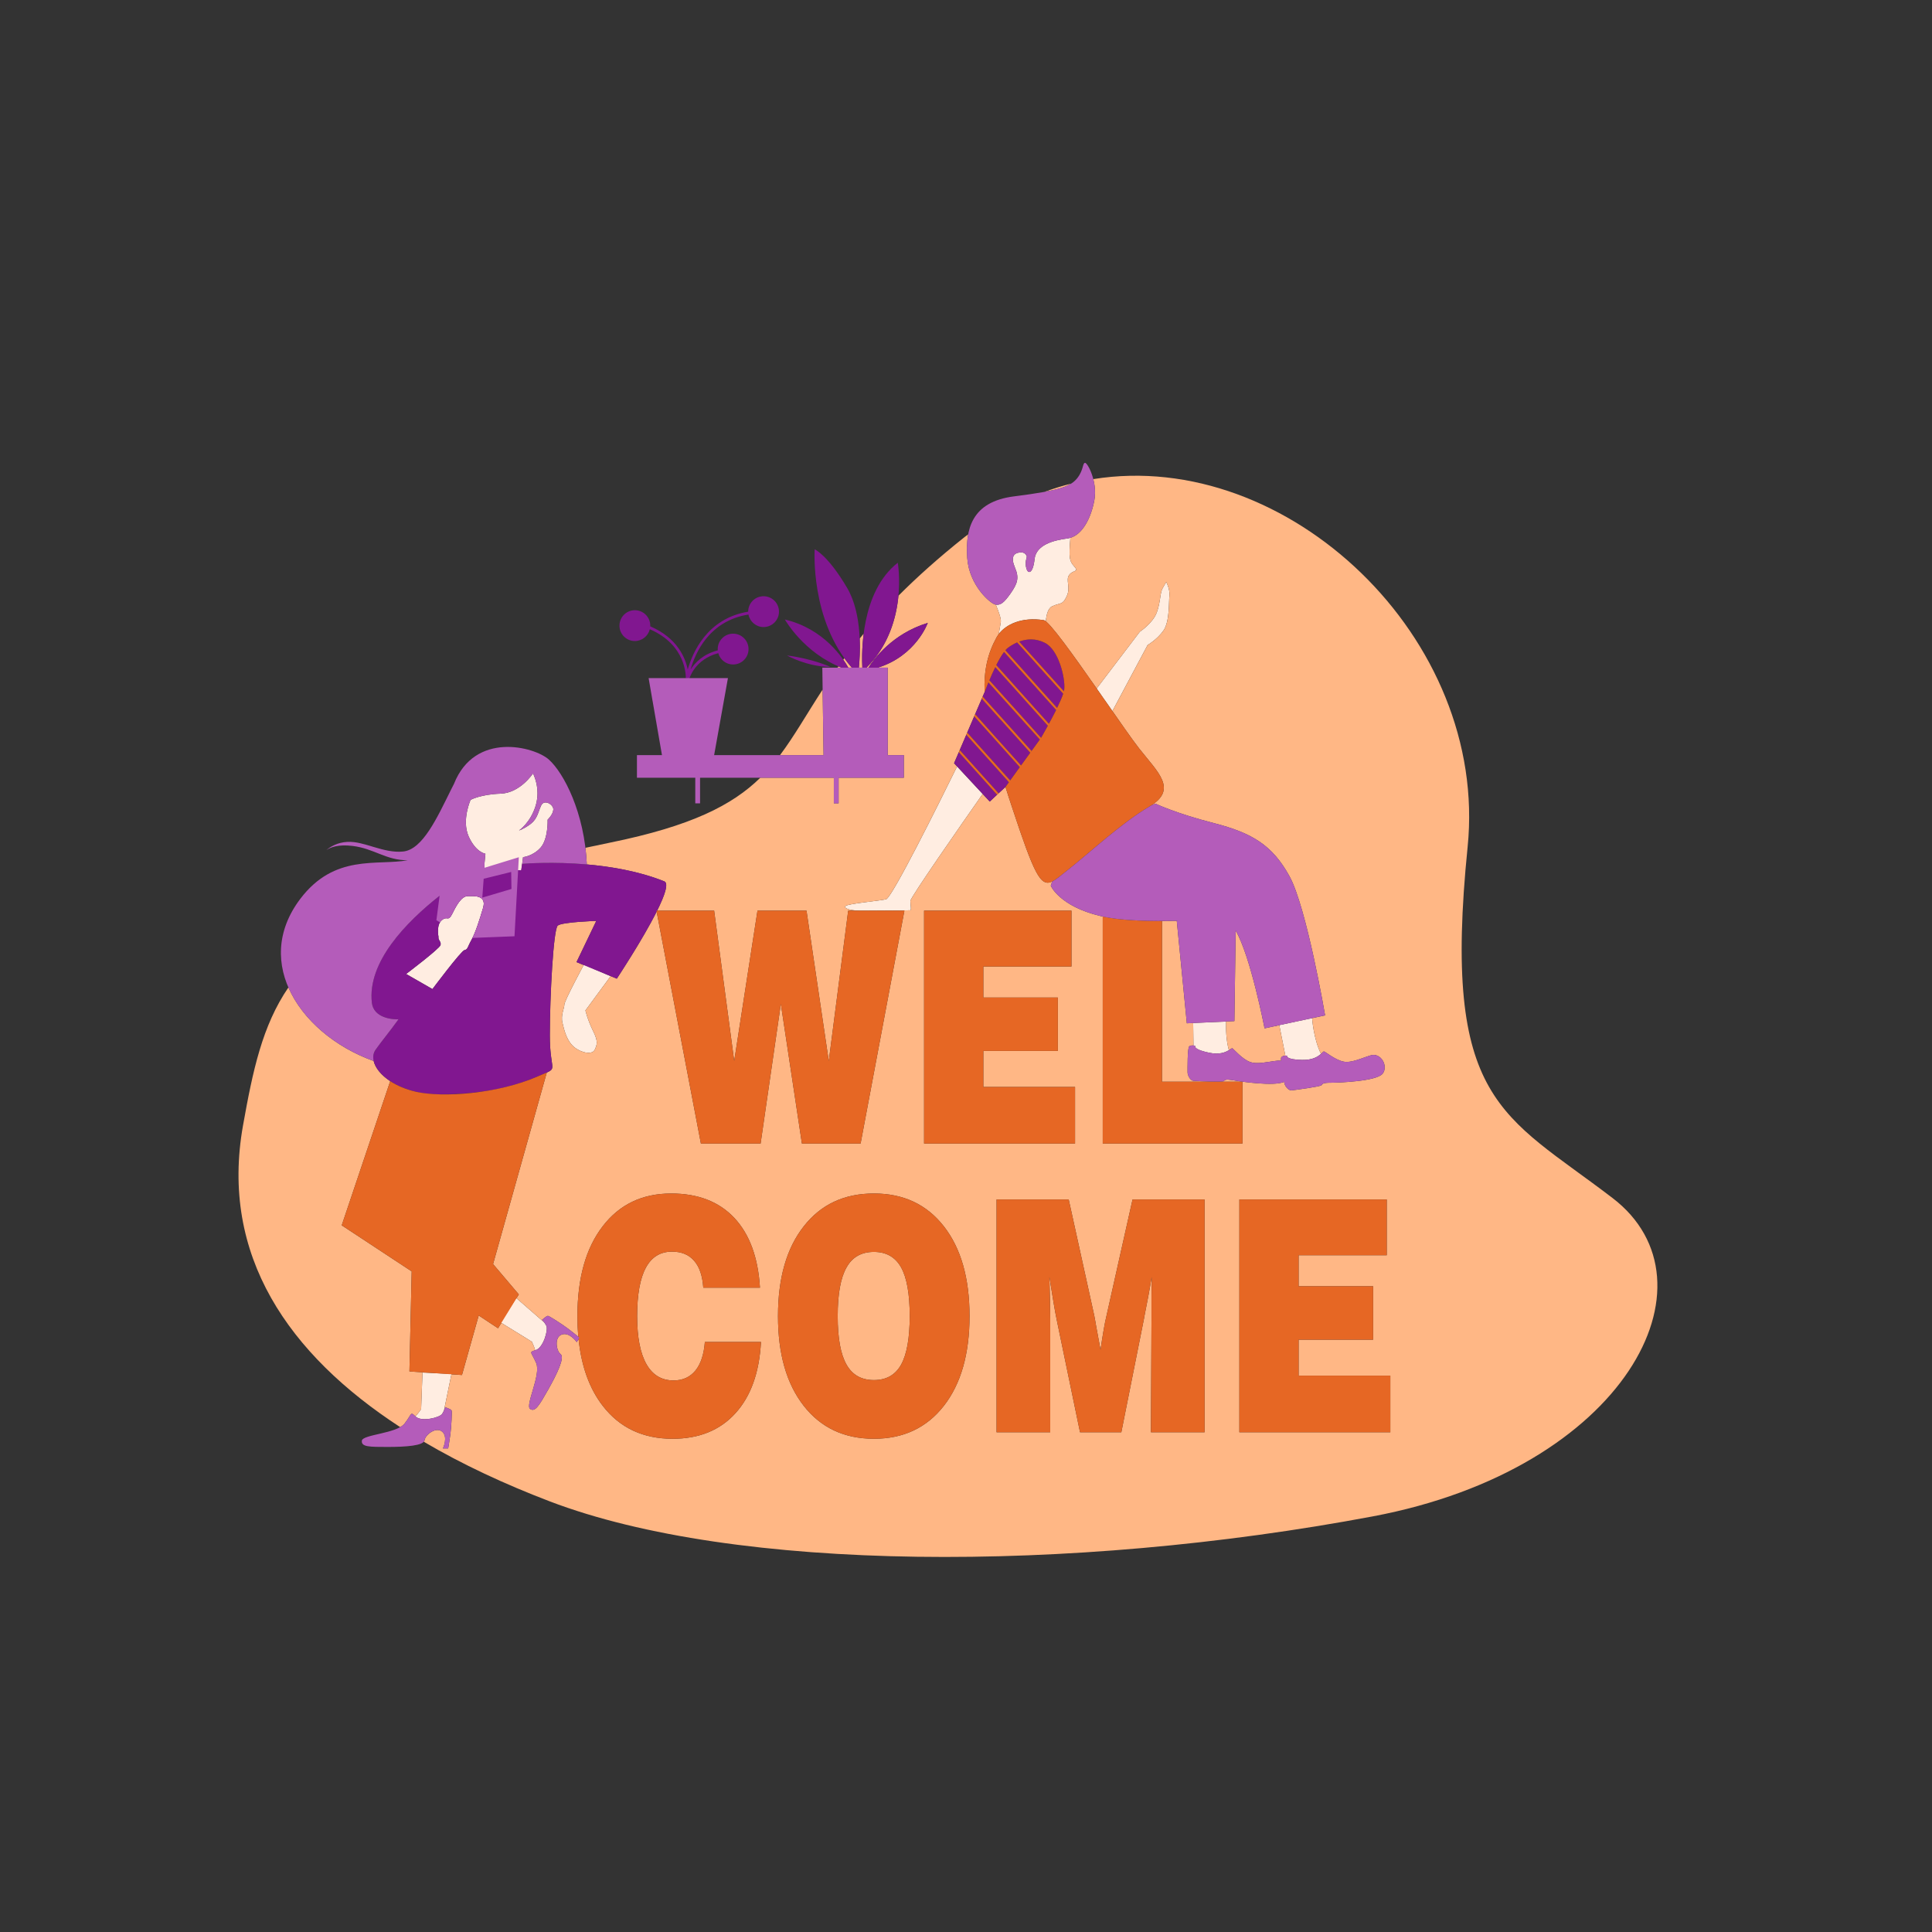 <?xml version="1.0" standalone="no"?>
<svg version="1.1" id="Layer_1" xmlns="http://www.w3.org/2000/svg" xmlns:xlink="http://www.w3.org/1999/xlink" x="0px" y="0px" viewBox="0 0 595.28 595.28" enable-background="new 0 0 595.28 595.28" xml:space="preserve">
<rect x="0" y="0" width="595.28" height="595.28" fill="#333333" stroke="none"/>
<path id="color_x5F_5" fill="#ffede1" d="M168.332,408.497c0.652,1.247-0.935,6.775-3.26,7.483c-0.057,0.028-0.113,0.028-0.17,0.057
	c-0.425-1.474-0.964-2.438-0.964-2.438l0.028-0.142l-9.695-5.981l4.791-7.54l8.617,7.512
	C167.879,407.731,168.105,408.071,168.332,408.497z M166.745,248.169c-0.935,1.984-1.106,4.025-3.203,5.669
	c-2.126,1.616-3.628,2.041-3.628,2.041s3.543-2.353,5.159-7.71c1.587-5.386-0.85-9.864-0.85-9.864s-3.94,6.038-10.006,6.236
	c-6.066,0.199-9.213,1.899-9.213,1.899s-2.806,6.236-0.624,11.225c2.211,4.989,5.187,5.386,5.187,5.386l-0.425,4.479
	c0,0,1.729,3.26,6.576,3.401s4.734-1.389,4.734-1.389l0.709-5.443c0,0,3.061-0.283,5.443-2.976c2.353-2.722,2.126-8.561,2.126-8.561
	s1.672-1.587,1.757-3.118C170.572,247.886,167.68,246.156,166.745,248.169z M129.753,434.264l-0.113,0.057
	c0,0-0.595,0.964-1.644,2.069c0.057,0.028,0.085,0.057,0.113,0.113c1.786,1.644,7.37,0.312,8.135-0.879
	c0.255-0.396,0.425-0.765,0.567-1.077l2.296-11.197l-8.929-0.454L129.753,434.264z M144.181,276.09
	c-1.956,0.028-3.402,2.58-4.791,5.357c-1.361,2.778-1.446,0.567-3.232,2.041c-1.814,1.474-1.049,5.159-1.049,5.159
	c-0.17,1.049,0.907,1.445,0.624,2.551s-10.602,8.901-10.602,8.901l8.107,4.649c0,0,8.872-11.849,9.893-12.019
	c1.02-0.17,0.907-0.963,2.126-3.118c1.219-2.183,2.438-5.981,3.6-9.893C149.992,275.778,146.137,276.062,144.181,276.09z
	 M179.898,297.237c0,0-6.009,11.14-6.009,12.302s-1.162,3.231-0.595,5.556c0.539,2.324,1.332,5.754,3.77,7.653
	c2.438,1.871,5.556,2.211,6.208,0.652c0.68-1.559,1.106-2.438-0.539-5.754c-1.672-3.345-2.353-6.321-2.353-6.321l7.767-10.544
	L179.898,297.237z M404.288,313.706l-10.12,2.154l1.871,9.411c0.283-0.028,0.51-0.028,0.51-0.028s-0.085,0.17,0.057,0.368
	c0.057,0,0.057,0,0.057,0s0,0.028,0,0.057c0.312,0.368,1.304,0.822,4.507,0.907c3.317,0.085,4.961-1.049,5.839-1.871
	C404.685,319.999,404.288,313.706,404.288,313.706z M294.899,236.15c-5.698,11.594-20.098,40.536-21.883,40.933
	c-2.239,0.51-11.735,1.332-12.472,2.069c-0.765,0.765,1.729,1.417,4.224,1.417s2.835,0,2.835,0s12.331-0.085,12.813-0.085
	c0.51,0,0.085-1.559,0.085-2.891c0-1.049,15.392-23.131,22.28-32.967L294.899,236.15z M377.784,314.755l-10.148,0.454l0.085,6.917
	c0.312,0.028,0.539,0.085,0.539,0.085s-0.113,0.142,0,0.369c0.028,0,0.057,0.028,0.057,0.028s-0.028,0-0.028,0.028
	c0.227,0.425,1.134,1.077,4.28,1.729c3.231,0.68,5.046-0.17,6.066-0.793C377.784,320.509,377.699,317.022,377.784,314.755z
	 M358.225,181.243c-0.85,1.502-0.595,4.082-1.786,7.427c-1.219,3.345-5.244,5.981-5.244,5.981l-13.294,17.49
	c0.397,0.567,0.822,1.162,1.219,1.729c0,0.028,0.028,0.057,0.028,0.057c0.397,0.567,0.794,1.134,1.162,1.673
	c0.057,0.057,0.085,0.113,0.113,0.142c0.34,0.51,0.68,0.992,1.021,1.446c0.425,0.652,0.85,1.275,1.304,1.899l10.857-20.353
	c0,0,2.948-1.701,4.875-4.451c1.956-2.721,1.616-8.986,1.843-10.8c0.198-1.843-0.964-4.167-0.964-4.167
	S359.076,179.712,358.225,181.243z M329.794,165.709c-0.283,0.085-0.595,0.17-0.907,0.199c-4.45,0.567-9.666,2.041-10.12,6.378
	c-0.453,4.309-1.927,4.762-2.494,2.948c-0.595-1.814,0.113-3.657,0.113-3.657s-0.227-1.587-2.183-1.36
	c-1.928,0.227-2.835,1.474-1.474,4.677c1.361,3.175,0.794,4.875-1.361,7.965c-2.098,2.976-3.118,3.628-4.536,3.458
	c0.879,2.154,1.701,4.366,1.531,5.357c-0.113,0.567-0.369,2.069-0.624,3.657c2.268-2.948,7.058-5.301,13.861-4.252
	c0.142,0,0.369,0.142,0.624,0.34c0.198-2.098,0.737-4.054,1.956-4.621c2.693-1.19,3.175-0.312,4.479-3.062
	c1.332-2.778-0.397-4.96,0.765-6.576s3.175-0.822,1.559-2.636C329.482,172.853,329.283,171.974,329.794,165.709z"></path>
<path id="color_x5F_4" fill="#ffb785" d="M253.753,232.664l-0.286-20.201c-4.998,7.678-8.74,14.359-13.132,20.201H253.753z
	 M265.7,205.706c-0.098-1.85-0.183-5.799,0.411-10.457c-0.416,0.498-0.825,0.993-1.226,1.485c0.162,3.699-0.052,6.964-0.255,8.973
	H265.7z M258.335,205.314c-0.094,0.131-0.186,0.261-0.279,0.392h1.242C258.973,205.579,258.65,205.45,258.335,205.314z
	 M260.159,202.803c-0.115,0.154-0.223,0.305-0.336,0.459c0.703,1.004,1.216,1.857,1.539,2.444h1.091
	C261.631,204.764,260.868,203.793,260.159,202.803z M148.474,276.918c-0.029-0.028-0.052-0.061-0.082-0.087
	C148.422,276.857,148.446,276.891,148.474,276.918z M115.081,325.001c-0.014,0.077-0.024,0.155-0.034,0.233
	C115.057,325.156,115.067,325.078,115.081,325.001z M115.26,324.357c0.03-0.082,0.068-0.162,0.104-0.242
	C115.327,324.196,115.29,324.275,115.26,324.357z M328.888,165.908c0.233-0.022,0.462-0.077,0.682-0.138
	C329.347,165.827,329.121,165.878,328.888,165.908z M312.089,172.066c0.103-1.167,0.909-1.708,2.114-1.849
	C312.998,170.358,312.192,170.899,312.089,172.066z M312.729,174.894c1.36,3.174,0.793,4.875-1.361,7.965
	c-0.001,0.001-0.002,0.003-0.003,0.004c0.001-0.001,0.002-0.003,0.003-0.004C313.523,179.769,314.09,178.069,312.729,174.894z
	 M128.152,336.383c-0.014,0-0.022,0-0.043,0v0.001c0.081,0.018,0.175,0.031,0.257,0.049
	C128.294,336.417,128.224,336.399,128.152,336.383z M300.455,220.05 M316.296,190.953c-0.336,0.04-0.665,0.088-0.986,0.146
	C315.631,191.041,315.96,190.993,316.296,190.953z M321.845,151.543c4.268-0.791,6.634-1.575,8.158-2.517
	C327.271,149.711,324.55,150.555,321.845,151.543z M320.277,190.917c0.335,0.031,0.677,0.076,1.023,0.125
	C320.955,190.993,320.611,190.947,320.277,190.917z M318.767,172.286c-0.283,2.693-0.965,3.88-1.575,3.949
	C317.802,176.166,318.484,174.979,318.767,172.286c0.397-3.795,4.441-5.398,8.426-6.119
	C323.207,166.888,319.164,168.491,318.767,172.286z M318.976,190.838c0.299,0.009,0.606,0.029,0.914,0.052
	C319.582,190.868,319.275,190.847,318.976,190.838z M316.496,190.93c0.307-0.033,0.621-0.056,0.94-0.073
	C317.116,190.874,316.803,190.898,316.496,190.93z M318.628,190.835c-0.309-0.003-0.614-0.003-0.912,0.008
	C318.014,190.833,318.319,190.831,318.628,190.835z M298.017,225.719l-0.284,0.68l0.001,0.002l-3.769,8.757l0.93,1
	c-5.7,11.599-20.095,40.528-21.879,40.925c-2.239,0.51-11.735,1.332-12.472,2.069c-0.765,0.765,1.729,1.417,4.224,1.417
	s2.835,0,2.835,0s12.331-0.085,12.813-0.085c0.51,0,0.085-1.559,0.085-2.891c0-1.049,15.388-23.125,22.277-32.963l2.185,2.348
	l2.234-2.103l0.005,0.005l0.481-0.453l-11.962-13.323l-0.283,0.68l0,0l0.283-0.68l11.962,13.323l2.125-1.955
	c0.595,1.956,1.247,3.967,1.956,6.065c6.878,20.823,8.827,24.803,12.416,23.078l-0.424,1.301c0,0,2.664,6.321,15.307,9.326
	c0.231,0.055,0.472,0.104,0.709,0.155v69.946h43.058v-19.049h-24.803v-49.528c1.616-0.002,3.213-0.018,4.762-0.039
	c-0.074,0.025-0.149,0.05-0.199,0.075l3.09,31.493l14.655-0.68l0.397-27.862c4.573,7.719,8.901,30.1,8.901,30.1l4.539-0.973
	l1.864,9.376c-0.417,0.035-0.976,0.147-1.243,0.498c-0.106,0.131-0.127,0.548-0.097,1.115c-0.323-0.078-0.669-0.107-1.038-0.065
	c-3.175,0.34-6.378,1.276-8.674,0.34c-2.324-0.935-4.819-3.855-5.244-4.138c-0.379-0.237-1.553,1.608-4.904,1.606
	c1.861-0.004,3.048-0.581,3.799-1.039c-0.851-3.063-0.936-6.55-0.851-8.817l-10.148,0.454l0.085,6.917
	c0.312,0.028,0.539,0.085,0.539,0.085s-0.113,0.142,0,0.369c0.028,0,0.057,0.028,0.057,0.028s-0.028,0-0.028,0.028
	c0.054,0.101,0.15,0.216,0.302,0.339c-0.569-0.453-0.332-0.764-0.332-0.764s-1.276-0.312-1.843,0.198
	c-0.567,0.482-0.51,6.916-0.51,7.965c0,1.02,0.851,2.551,1.786,2.636c0.936,0.085,9.014,0.453,9.383,0.085
	c0.34-0.368,0.595-0.652,2.863-0.255c2.148,0.398,12.559,1.936,15.724,0.507c0.027,0.14,0.05,0.263,0.066,0.343
	c0.17,1.021,1.304,2.353,2.239,2.268c0.907-0.085,8.929-1.162,9.213-1.587s0.454-0.765,2.806-0.765
	c2.324,0,14.145-0.425,16.016-2.778c1.87-2.382-0.567-6.577-3.629-5.67c-3.09,0.935-6.038,2.438-8.476,1.927
	c-2.466-0.51-5.414-2.948-5.924-3.118c-0.289-0.119-0.8,0.893-2.289,1.693c0.574-0.31,1.003-0.654,1.325-0.956
	c-2.313-4.682-2.717-10.933-2.721-10.992l3.997-0.856c0,0-5.669-33.278-10.997-42.916c-5.329-9.666-11.65-13.323-23.272-16.328
	c-11.651-2.976-17.972-5.981-17.972-5.981l-1.191,0.454c-0.227,0.141-0.454,0.283-0.709,0.425
	c-8.901,5.272-18.142,14.06-25.484,19.814c-1,0.8-1.872,1.52-2.658,2.111c0.783-0.594,1.653-1.318,2.657-2.112
	c7.342-5.754,16.583-14.542,25.484-19.814c8.93-5.273,2.608-10.545-3.146-17.887c-2.083-2.648-6.145-8.508-10.61-14.925
	c0.01,0.014,0.027,0.036,0.036,0.046c0.34,0.51,0.68,0.992,1.021,1.446c0.425,0.652,0.85,1.275,1.304,1.899l10.857-20.353
	c0,0,2.948-1.701,4.875-4.451c1.956-2.721,1.616-8.986,1.843-10.8c0.198-1.843-0.964-4.167-0.964-4.167s-0.283,0.396-1.134,1.927
	c-0.85,1.502-0.595,4.082-1.786,7.427c-1.219,3.345-5.244,5.981-5.244,5.981l-13.29,17.484
	c-7.167-10.264-14.62-20.702-16.274-21.046c0.143,0.015,0.353,0.142,0.593,0.329c0.198-2.098,0.737-4.054,1.956-4.621
	c2.693-1.19,3.175-0.312,4.479-3.062c1.332-2.778-0.397-4.96,0.765-6.576c1.162-1.616,3.175-0.822,1.559-2.636
	c-1.501-1.671-1.7-2.55-1.189-8.814c3.903-1.16,6.424-6.352,7.399-11.623c0.406-2.268,0.157-4.543-0.336-6.468
	c59.897-9.635,121.851,49.068,115.337,113.334c-7.994,78.86,10.715,82.205,44.646,108.17c33.931,25.937,3.94,83.48-73.928,98.107
	c-93.317,17.546-196.498,17.149-253.559-4.649c-13.872-5.299-26.977-11.402-38.785-18.361c0.122-0.143,0.21-0.294,0.233-0.461
	c0.227-1.644,3.515-4.28,5.443-2.636c1.899,1.644,0.227,5.159,0.227,5.159h1.616c0,0,0.368-2.04,0.68-4.365
	c0.311-2.324,0.538-6.945,0.368-7.342c-0.141-0.396-1.985-0.994-1.985-0.994s-0.14,0.818-0.864,1.969
	c0.229-0.367,0.392-0.712,0.525-1.003l2.277-11.107l3.25,0.222l5.16-18.34l5.953,3.94l1.021-1.662l9.494,5.857l-0.028,0.142
	c0,0,0.538,0.962,0.963,2.434c-2.067,0.642-1.177,0.497,0.312,3.972c1.531,3.6-3.43,12.926-1.899,14.088
	c1.559,1.134,2.806-1.049,5.613-5.981c2.778-4.932,5.131-9.865,3.798-10.885c-1.332-1.021-2.013-5.188,0.369-6.038
	c2.382-0.85,4.62,2.353,4.62,2.353l0.552-0.966c0.867,8.423,3.352,15.307,7.471,20.612c5.216,6.746,12.387,10.12,21.487,10.12
	c8.135,0,14.57-2.608,19.332-7.824c4.762-5.216,7.398-12.529,7.909-21.997h-17.291c-0.284,3.797-1.248,6.745-2.892,8.786
	c-1.672,2.041-3.912,3.062-6.746,3.062c-3.685,0-6.463-1.672-8.362-5.018c-1.899-3.345-2.863-8.277-2.863-14.797
	c0-6.661,0.907-11.65,2.693-14.938c1.786-3.288,4.45-4.932,8.05-4.932c2.92,0,5.187,0.936,6.803,2.806
	c1.644,1.871,2.58,4.621,2.835,8.306h17.461c-0.567-9.326-3.203-16.498-7.909-21.515c-4.734-5.017-11.197-7.512-19.446-7.512
	c-8.901,0-15.959,3.373-21.118,10.12c-5.187,6.747-7.767,15.959-7.767,27.666c0,2.212,0.094,4.335,0.28,6.37
	c-0.555-0.46-1.785-1.464-3.143-2.488c-1.87-1.417-5.782-3.911-6.208-3.968c-0.425-0.057-1.843,1.248-1.843,1.248
	s0.29,0.245,0.671,0.757l-8.532-7.438l0.719-1.171l-7.934-9.351l16.549-59.017c3.189-1.424,0.937-1.372,0.937-11.428
	c0-12.217,1.106-32.74,2.438-33.846c1.332-1.106,11.877-1.446,11.877-1.446l-6.094,12.699l2.208,0.907
	c-0.62,1.152-5.949,11.095-5.949,12.19c0,1.162-1.162,3.231-0.595,5.556c0.539,2.324,1.332,5.754,3.77,7.653
	c2.438,1.871,5.556,2.211,6.208,0.652c0.68-1.559,1.106-2.438-0.539-5.754c-1.672-3.345-2.353-6.321-2.353-6.321l7.767-10.544
	l-0.884-0.38l2.783,1.144c0,0,7.847-11.827,12.275-20.646l13.633,71.443h18.399l6.236-43.001l6.491,43.001h18.085l13.493-71.745
	h-17.32l-5.981,46.318l-6.86-46.318h-15.109l-7.172,46.318l-6.18-46.318h-17.563c2.33-4.687,3.642-8.463,2.199-9.042
	c-7.878-3.159-16.734-4.626-24.421-5.261c0.186,0.015,0.367,0.027,0.554,0.044c-0.075-1.753-0.23-3.453-0.434-5.112
	c2.486-0.537,5.021-1.073,7.634-1.605c24.989-5.096,37.591-11.515,46.26-19.984h22.65v7.88h1.474v-7.88h20.098v-6.973h-4.961
	v-26.958h-3.028c11.764-3.648,15.359-13.776,15.359-13.776c-10.897,3.294-16.643,11.198-18.275,13.776h-0.605
	c6.927-6.888,9.223-15.539,9.847-22.156c5.627-5.642,12.296-11.652,20.371-18.068c0.371-0.294,0.747-0.565,1.12-0.852
	c-0.436,2.323-0.461,4.801-0.298,7.259c0.567,8.532,7.228,14.173,8.702,14.4c0.262,0.04,0.508,0.052,0.748,0.033
	c-0.206,0.019-0.415,0.021-0.635-0.005c0.879,2.154,1.701,4.366,1.531,5.357c-0.113,0.567-0.369,2.069-0.624,3.657
	c1.472-1.914,4.013-3.57,7.471-4.214c-4.069,0.763-6.869,2.932-8.15,5.262c-2.75,4.99-3.968,10.234-3.685,16.895
	c0,0,0.312-0.876,0.818-2.151c-0.506,1.276-0.818,2.151-0.816,2.151l-0.595,1.333 M311.257,240.459l-0.063,0.089l-0.057,0.08
	l0.118-0.169 M302.779,214.607l-0.284,0.68l0.002,0.002l-4.478,10.43 M284.723,352.341h46.517v-17.432h-0.001h-28.261v-11.112
	h22.961v-16.441h-22.961v-9.553h27.156v-17.207h-45.411V352.341z M298.726,405.52c0-11.707-2.637-20.919-7.909-27.666
	s-12.444-10.12-21.543-10.12c-9.156,0-16.356,3.373-21.628,10.12c-5.301,6.747-7.937,15.959-7.937,27.666
	c0,11.65,2.636,20.863,7.937,27.638c5.272,6.746,12.472,10.148,21.628,10.148c9.099,0,16.271-3.402,21.543-10.148
	C296.09,426.383,298.726,417.17,298.726,405.52z M371.151,369.577h-22.195l-8.05,35.943c-0.227,0.907-0.51,2.268-0.822,4.054
	c-0.312,1.814-0.652,3.912-0.992,6.321c-0.567-3.062-1.021-5.442-1.332-7.2c-0.283-1.729-0.51-2.834-0.595-3.316l-7.88-35.802
	H307.06v71.717h16.526v-34.611c0-1.333-0.028-3.09-0.057-5.301c-0.057-2.211-0.113-4.848-0.198-7.937
	c0.567,3.43,0.992,6.151,1.332,8.164c0.34,2.013,0.652,3.798,0.992,5.357l7.115,34.328h12.728l7.002-35.093l0.113-0.652
	c0.879-4.365,1.644-8.418,2.239-12.104c-0.028,2.154-0.028,4.28-0.057,6.292c0,2.041,0,4.11,0,6.265l-0.17,35.292h16.526V369.577z
	 M428.383,423.86h-28.262v-11.083h22.961v-16.469h-22.961v-9.553h27.156v-17.178h-45.411v71.717h46.517V423.86z M397.065,325.96
	c0.572,0.287,1.737,0.563,4.097,0.615C398.785,326.511,397.63,326.244,397.065,325.96z M397.021,325.936
	c-0.076-0.04-0.141-0.08-0.195-0.12C396.879,325.856,396.946,325.896,397.021,325.936z M308.336,186.083
	c0.001,0,0.002-0.001,0.003-0.002C308.338,186.082,308.337,186.082,308.336,186.083z M396.615,325.611
	c0.042,0.061,0.106,0.125,0.193,0.191c-0.059-0.045-0.107-0.09-0.144-0.134c0-0.029,0-0.057,0-0.057
	S396.658,325.611,396.615,325.611z M307.901,186.246c-0.034,0.01-0.069,0.02-0.104,0.028
	C307.832,186.266,307.866,186.255,307.901,186.246z M396.535,325.29c-0.001,0.005-0.002,0.01-0.003,0.016
	C396.533,325.301,396.534,325.294,396.535,325.29z M374.619,324.608c-0.228-0.005-0.467-0.021-0.715-0.045
	C374.151,324.587,374.392,324.603,374.619,324.608z M396.564,325.524c0.002,0.004,0.004,0.008,0.006,0.012
	C396.568,325.532,396.565,325.528,396.564,325.524z M368.629,323.006c0.058,0.044,0.128,0.09,0.203,0.137
	C368.758,323.096,368.686,323.05,368.629,323.006z M371.611,324.148c0.296,0.072,0.608,0.144,0.958,0.217
	c0.372,0.078,0.721,0.132,1.056,0.172c-0.336-0.041-0.685-0.094-1.057-0.172C372.221,324.293,371.906,324.22,371.611,324.148z
	 M402.254,326.554c-0.339,0.02-0.695,0.03-1.078,0.021C401.559,326.585,401.914,326.575,402.254,326.554z M369.751,323.586
	c-0.045-0.017-0.083-0.034-0.126-0.051C369.667,323.551,369.706,323.568,369.751,323.586z M370.155,323.731
	c0.065,0.022,0.131,0.044,0.2,0.066C370.287,323.775,370.22,323.753,370.155,323.731z M370.813,323.936
	c0.104,0.03,0.218,0.06,0.331,0.09C371.031,323.996,370.917,323.966,370.813,323.936z M338.692,213.262
	c0.148,0.212,0.294,0.421,0.441,0.632c-0.006-0.01-0.012-0.012-0.012-0.025C338.98,213.671,338.836,213.466,338.692,213.262z
	 M310.858,241.026l0.001-0.001l-0.004-0.004l-0.001,0.002L310.858,241.026z M310.855,241.02l0.252-0.35l0.03-0.042L310.855,241.02
	L310.855,241.02z M121.954,334.131c-0.014-0.007-0.029-0.014-0.043-0.022C121.925,334.117,121.94,334.124,121.954,334.131z
	 M124.678,438.599c2.371-3.078,1.679-3.763,3.411-2.116c-0.024-0.039-0.046-0.07-0.093-0.093c1.049-1.105,1.644-2.069,1.644-2.069
	l0.113-0.057l0.425-11.368l3.684,0.187l-7.71-0.526l0.7-30.821l-21.562-14.194l14.939-44.419c0.031,0.02,0.068,0.038,0.1,0.059
	c-2.878-1.868-4.709-4.146-5.192-6.272c-11.863-4.235-21.922-12.658-26.273-22.664c-8.064,11.79-10.972,25.64-13.99,42.54
	c-7.149,40.053,14.052,70.542,48.429,92.932C123.879,439.389,124.356,439.021,124.678,438.599z M165.639,331.678
	c0.994-0.429,1.764-0.748,2.383-1.018C167.402,330.925,166.624,331.245,165.639,331.678z M160.892,266.168
	c0.024-0.002,0.062-0.005,0.092-0.008C160.956,266.162,160.914,266.165,160.892,266.168L160.892,266.168z M167.728,407.521
	c0.18,0.258,0.377,0.56,0.577,0.93C168.107,408.078,167.909,407.772,167.728,407.521z M403.225,326.45
	c-0.226,0.035-0.465,0.062-0.714,0.083C402.76,326.512,402.999,326.485,403.225,326.45z M178.536,266.164
	c0.28,0.019,0.562,0.04,0.845,0.061C179.098,266.204,178.816,266.183,178.536,266.164z M177.399,266.092
	c-0.179-0.011-0.36-0.022-0.537-0.032C177.039,266.07,177.22,266.082,177.399,266.092z M403.476,326.408
	c0.228-0.042,0.444-0.09,0.648-0.144C403.919,326.318,403.704,326.366,403.476,326.408z M269.274,385.735
	c-3.855,0-6.661,1.587-8.447,4.791c-1.814,3.175-2.721,8.164-2.721,14.995c0,6.775,0.907,11.764,2.721,14.939
	c1.786,3.175,4.592,4.762,8.447,4.762c3.798,0,6.576-1.559,8.362-4.734c1.758-3.175,2.665-8.165,2.665-14.968
	c0-6.86-0.907-11.877-2.665-15.023C275.85,387.322,273.072,385.735,269.274,385.735z M404.286,326.223
	c0.518-0.149,0.963-0.333,1.342-0.533C405.248,325.889,404.806,326.074,404.286,326.223z"></path>
<path id="color_x5F_3" fill="#811790" d="M261.394,205.763h-1.956c-11.792-4.536-17.603-14.882-17.603-14.882
	C253.939,193.744,259.863,202.957,261.394,205.763L261.394,205.763z M276.616,173.391L276.616,173.391
	c-11.395,8.901-11.168,27.694-10.913,32.372h1.219C280.074,192.751,276.616,173.391,276.616,173.391L276.616,173.391z
	 M255.866,205.479L255.866,205.479c0,0-5.669-2.58-13.38-3.515C242.487,201.964,248.723,205.479,255.866,205.479L255.866,205.479z
	 M251.019,169.252L251.019,169.252c0,0-1.474,21.713,11.48,36.51h2.126c0.482-4.734,1.077-16.639-3.6-24.604
	C255.072,171.01,251.019,169.252,251.019,169.252L251.019,169.252z M235.258,183.709L235.258,183.709
	c-2.608,0-4.734,2.126-4.734,4.762l0,0c-12.728,2.069-17.206,12.785-18.624,17.83c-0.709-3.572-3.175-9.751-11.565-13.323
	c0-0.085,0.028-0.142,0.028-0.198c0-2.636-2.126-4.762-4.762-4.762c-2.608,0-4.734,2.126-4.734,4.762
	c0,2.607,2.126,4.733,4.734,4.733c2.239,0,4.11-1.559,4.62-3.628c11.395,4.932,11.083,14.655,11.083,15.108l0.567,0.028l0.51,0.142
	c0.028-0.057,1.616-6.009,8.929-7.908c0.567,2.012,2.381,3.486,4.564,3.486c2.636,0,4.762-2.126,4.762-4.734
	c0-2.636-2.126-4.762-4.762-4.762c-2.608,0-4.734,2.126-4.734,4.762c0,0.113,0.028,0.255,0.028,0.369
	c-4.592,1.19-7.087,3.883-8.391,5.924c1.389-4.96,5.641-14.995,17.83-16.951c0.425,2.183,2.353,3.855,4.649,3.855
	c2.636,0,4.762-2.126,4.762-4.734C240.02,185.835,237.894,183.709,235.258,183.709L235.258,183.709z M267.545,205.763
	L267.545,205.763h2.778c11.906-3.6,15.534-13.833,15.534-13.833C274.887,195.246,269.132,203.24,267.545,205.763L267.545,205.763z
	 M204.672,271.555c-18.312-7.342-41.924-5.556-43.795-5.386l-0.312,1.956c0,0-0.028,0.028-4.876-0.113
	c-4.847-0.142-6.548-0.482-6.548-0.482s0.255-0.425,0-0.822c-0.028,0-37.106,20.778-34.554,42.293
	c0.539,4.507,6.038,5.188,8.221,5.046c-2.863,3.968-5.613,7.256-7.087,9.411c-3.317,4.876,5.159,13.493,18.907,13.691
	c13.776,0.227,23.924-2.381,31.011-5.471c7.087-3.118,3.77-0.454,3.77-12.643c0-12.217,1.106-32.74,2.438-33.846
	s11.877-1.446,11.877-1.446l-6.094,12.699l12.416,5.103C190.046,301.545,208.839,273.227,204.672,271.555L204.672,271.555z
	 M148.858,279.719L148.858,279.719c-1.162,3.912-2.381,7.71-3.6,9.893c-1.219,2.155-1.106,2.948-2.126,3.118
	c-1.021,0.17-9.893,12.019-9.893,12.019l-8.107-4.649c0,0,10.318-7.795,10.602-8.901c0.283-1.105-0.794-1.502-0.624-2.551
	c0,0-0.765-3.685,1.049-5.159c1.786-1.474,1.871,0.737,3.232-2.041c1.389-2.778,2.835-5.329,4.791-5.357
	C146.137,276.062,149.992,275.778,148.858,279.719L148.858,279.719z M327.583,213.756L327.583,213.756
	c0.085-0.255,0.142-0.482,0.198-0.708C327.724,213.274,327.668,213.501,327.583,213.756L327.583,213.756z M327.583,213.756
	L327.583,213.756L327.583,213.756L327.583,213.756L327.583,213.756z M327.781,213.048L327.781,213.048c0,0,0-0.028,0.028-0.057l0,0
	C327.809,213.02,327.781,213.048,327.781,213.048L327.781,213.048z M325.4,218.774L325.4,218.774
	c0.028-0.057,0.057-0.114,0.085-0.17C325.457,218.66,325.428,218.717,325.4,218.774L325.4,218.774z M327.923,212.368
	L327.923,212.368c-0.028,0.17-0.057,0.396-0.113,0.624l-13.776-15.307c2.381-0.879,5.074-1.049,7.88,0.368
	C326.25,200.207,328.263,209.022,327.923,212.368L327.923,212.368z M322.877,223.621L322.877,223.621
	c0.085-0.199,0.198-0.425,0.312-0.624l0,0C323.076,223.196,322.962,223.422,322.877,223.621L322.877,223.621z M309.356,200.859
	L309.356,200.859c0.142-0.17,0.283-0.34,0.425-0.51C309.639,200.519,309.498,200.688,309.356,200.859L309.356,200.859z
	 M313.381,197.939L313.381,197.939l14.202,15.817c-0.425,1.304-1.219,3.033-2.098,4.847c0.085-0.17,0.17-0.312,0.227-0.482
	l-15.931-17.773c0.283-0.312,0.567-0.595,0.822-0.794C311.453,198.931,312.389,198.393,313.381,197.939L313.381,197.939z
	 M309.356,200.859L309.356,200.859v0.028l0,0C309.356,200.887,309.356,200.887,309.356,200.859L309.356,200.859z M309.356,200.887
	L309.356,200.887l16.044,17.887c-0.709,1.445-1.502,2.919-2.211,4.224l-16.214-18.085
	C307.74,203.382,308.562,201.936,309.356,200.887L309.356,200.887z M304.537,210.27L304.537,210.27l15.846,17.603l-5.981,8.249
	l0.198-0.283l-14.145-15.789l-0.283,0.68l14.031,15.647l-4.394,6.094l-2.126,1.956l-11.962-13.323l-0.283,0.68l11.764,13.096
	l0.17-0.17l-2.409,2.268l-10.998-11.82l3.77-8.759l13.125,14.627l0.397-0.567l-13.238-14.74l4.479-10.432l14.939,16.639l0.397-0.567
	l-15.052-16.752l0.595-1.333C303.375,213.274,303.828,211.999,304.537,210.27L304.537,210.27z M304.82,209.589L304.82,209.589h0.028
	c-0.113,0.227-0.198,0.454-0.283,0.681C304.65,210.043,304.735,209.816,304.82,209.589L304.82,209.589z M320.78,227.334
	L320.78,227.334h-0.028H320.78L320.78,227.334z M322.849,223.621L322.849,223.621c-1.162,2.126-2.041,3.657-2.069,3.713
	l-15.931-17.745c0.51-1.247,1.134-2.636,1.814-4.025L322.849,223.621z"></path>
<path id="color_x5F_2" fill="#e66724" d="M142.338,423.662l-16.186-1.105l0.7-30.821l-21.562-14.194l14.939-44.419
	c2.126,1.389,4.819,2.551,7.937,3.26c-0.029,0-0.029,0-0.057,0v0.001c8.258,1.858,25.143,0.695,37.53-4.706
	c1.248-0.539,2.155-0.907,2.834-1.219l-16.55,59.021l7.934,9.351l-6.406,10.431l-5.953-3.94 M214.282,422.273
	c-1.672,2.041-3.912,3.062-6.746,3.062c-3.685,0-6.463-1.672-8.362-5.018c-1.899-3.345-2.863-8.277-2.863-14.797
	c0-6.661,0.907-11.65,2.693-14.938s4.45-4.932,8.05-4.932c2.92,0,5.187,0.936,6.803,2.806c1.644,1.871,2.58,4.621,2.835,8.306
	h17.461c-0.567-9.326-3.203-16.498-7.909-21.515c-4.734-5.017-11.197-7.512-19.446-7.512c-8.901,0-15.959,3.373-21.118,10.12
	c-5.187,6.747-7.767,15.959-7.767,27.666c0,11.708,2.608,20.948,7.824,27.667c5.216,6.746,12.387,10.12,21.487,10.12
	c8.135,0,14.57-2.608,19.332-7.824s7.398-12.529,7.909-21.997h-17.291C216.89,417.284,215.926,420.232,214.282,422.273z
	 M317.831,231.359l-15.052-16.752l-0.284,0.68l14.939,16.639L317.831,231.359z M340.906,405.52c-0.227,0.907-0.51,2.268-0.822,4.054
	c-0.312,1.814-0.652,3.912-0.992,6.321c-0.567-3.062-1.021-5.442-1.332-7.2c-0.283-1.729-0.51-2.834-0.595-3.316l-7.88-35.802
	H307.06v71.717h16.526v-34.611c0-1.333-0.028-3.09-0.057-5.301c-0.057-2.211-0.113-4.848-0.198-7.937
	c0.567,3.43,0.992,6.151,1.332,8.164s0.652,3.798,0.992,5.357l7.115,34.328h12.728l7.002-35.093l0.113-0.652
	c0.879-4.365,1.644-8.418,2.239-12.104c-0.028,2.154-0.028,4.28-0.057,6.292c0,2.041,0,4.11,0,6.265l-0.17,35.292h16.526v-71.717
	h-22.195L340.906,405.52z M341.699,257.807l-0.624,0.284c0.057,0.085,3.855,8.504,14.23,10.176c3.345,0.539,6.69,0.822,9.893,1.105
	c6.718,0.624,13.068,1.162,18.652,3.855c8.05,3.884,15.194,41.131,15.279,41.528l0.652-0.142
	c-0.284-1.531-7.285-37.984-15.647-41.981c-5.698-2.75-12.104-3.316-18.879-3.912c-3.203-0.284-6.52-0.567-9.836-1.105
	C345.413,265.999,341.728,257.892,341.699,257.807z M339.772,282.383v69.959h43.058v-19.049h-24.803v-49.55
	C351.677,283.772,345.044,283.545,339.772,282.383z M400.121,423.86v-11.083h22.961v-16.469h-22.961v-9.553h27.156v-17.178h-45.411
	v71.717h46.517V423.86H400.121z M331.24,334.909h-0.001h-28.261v-11.112h22.961v-16.441h-22.961v-9.553h27.156v-17.207h-45.411
	v71.745h46.517V334.909z M307.683,244.427l-11.962-13.323l-0.283,0.68l11.764,13.096L307.683,244.427z M290.817,377.854
	c5.272,6.747,7.909,15.959,7.909,27.666c0,11.65-2.636,20.863-7.909,27.638c-5.272,6.746-12.444,10.148-21.543,10.148
	c-9.156,0-16.356-3.402-21.628-10.148c-5.301-6.775-7.937-15.988-7.937-27.638c0-11.707,2.636-20.919,7.937-27.666
	c5.272-6.747,12.472-10.12,21.628-10.12C278.373,367.734,285.545,371.107,290.817,377.854z M280.301,405.52
	c0-6.86-0.907-11.877-2.665-15.023c-1.786-3.175-4.564-4.762-8.362-4.762c-3.855,0-6.661,1.587-8.447,4.791
	c-1.814,3.175-2.721,8.164-2.721,14.995c0,6.775,0.907,11.764,2.721,14.939c1.786,3.175,4.592,4.762,8.447,4.762
	c3.798,0,6.576-1.559,8.362-4.734C279.394,417.313,280.301,412.323,280.301,405.52z M234.353,352.342l6.236-43.001l6.491,43.001
	h18.085l13.493-71.745h-17.32l-5.981,46.318l-6.86-46.318h-15.109l-7.172,46.318l-6.18-46.318h-17.773l13.691,71.745H234.353z
	 M311.137,240.628l0.118-0.169l-13.238-14.74l-0.284,0.68l13.12,14.622L311.137,240.628z M310.858,241.026l0.279-0.398l3.066-4.251
	l-14.031-15.647l0.283-0.68l14.145,15.789l-0.198,0.283l5.981-8.249l-15.846-17.603c-0.709,1.729-1.162,3.004-1.162,3.004
	c-0.283-6.661,0.935-11.905,3.685-16.895c1.871-3.401,6.973-6.463,14.542-5.301c2.806,0.425,23.641,32.23,29.395,39.543
	c5.754,7.342,12.076,12.614,3.146,17.887c-8.901,5.272-18.142,14.06-25.484,19.814c-7.313,5.783-7.682,8.107-16.895-19.786
	c-0.709-2.098-1.361-4.11-1.956-6.066l1.045-1.449L310.858,241.026z M314.033,197.684l13.776,15.307
	c0.057-0.227,0.085-0.454,0.113-0.624c0.34-3.345-1.672-12.161-6.01-14.315C319.107,196.635,316.414,196.805,314.033,197.684z
	 M309.781,200.349l15.931,17.773c-0.057,0.17-0.142,0.312-0.227,0.482c0.879-1.814,1.672-3.543,2.098-4.847l-14.202-15.817
	c-0.992,0.454-1.928,0.992-2.778,1.616C310.348,199.753,310.065,200.037,309.781,200.349z M306.975,204.912l16.214,18.085
	c0.709-1.304,1.502-2.778,2.211-4.224l-16.044-17.887C308.562,201.936,307.74,203.382,306.975,204.912z M320.78,227.334
	c0.028-0.057,0.907-1.587,2.069-3.713l-16.186-18.057c-0.68,1.389-1.304,2.778-1.814,4.025L320.78,227.334z"></path>
<path id="color_x5F_1" fill="#b45cba" d="M139.135,434.575c0.17,0.397-0.057,5.018-0.368,7.342c-0.312,2.325-0.68,4.365-0.68,4.365
	h-1.616c0,0,1.672-3.515-0.227-5.159c-1.928-1.644-5.216,0.992-5.443,2.636c-0.227,1.672-5.669,2.069-11.339,2.069
	s-8.192,0-7.965-1.928s10.8-2.183,13.181-5.301c2.381-3.09,1.672-3.77,3.43-2.098c1.786,1.644,7.37,0.312,8.135-0.879
	c0.765-1.19,0.907-2.041,0.907-2.041S138.994,434.179,139.135,434.575z M180.805,266.338c-10.432-0.907-18.822-0.255-19.928-0.17
	l0.283-2.069c0,0,3.062-0.283,5.443-2.976c2.353-2.722,2.126-8.561,2.126-8.561s1.672-1.588,1.757-3.118
	c0.085-1.559-2.807-3.289-3.742-1.276c-0.935,1.984-1.105,4.025-3.203,5.669c-2.126,1.616-3.628,2.041-3.628,2.041
	s3.543-2.353,5.159-7.71c1.588-5.385-0.85-9.864-0.85-9.864s-3.94,6.038-10.006,6.236c-6.067,0.198-9.213,1.899-9.213,1.899
	s-2.807,6.236-0.624,11.225c2.211,4.99,5.187,5.386,5.187,5.386l-0.266,2.808l-0.018,1.524l10.575-3.254l-1.332,24.35l-12.954,0.51
	c1.134-2.211,2.239-5.698,3.288-9.269c1.134-3.94-2.721-3.657-4.677-3.628c-1.956,0.028-3.402,2.58-4.791,5.357
	c-1.361,2.778-1.446,0.567-3.232,2.041c-0.255,0.198-0.453,0.454-0.595,0.708l-1.105-0.652l0.987-7.536
	c-10.26,8.078-22.334,20.408-20.86,32.992c0.539,4.507,6.038,5.188,8.221,5.046c-2.863,3.969-5.613,7.257-7.087,9.411
	c-0.709,1.02-0.879,2.211-0.567,3.458c-21.94-7.824-37.757-29.963-22.62-49.975c10.574-13.946,23.585-10.148,33.109-11.877
	c-6.718,0.028-10.375-3.629-17.036-4.422c-4.366-0.538-6.803,0.426-8.079,1.304c1.247-1.049,3.458-2.409,6.576-2.551
	c5.159-0.254,10.971,3.572,17.065,2.977c6.066-0.567,10.545-10.488,14.797-19.049c0.312-0.624,0.623-1.219,0.907-1.786
	c6.463-16.328,24.775-11.453,29.197-7.541C173.718,238.134,180.124,250.437,180.805,266.338z M148.603,276.572l8.986-2.665
	l-0.085-5.244l-8.476,2.098L148.603,276.572z M168.842,405.435c-0.425-0.057-1.843,1.248-1.843,1.248s0.68,0.567,1.332,1.814
	s-0.935,6.775-3.26,7.483c-2.296,0.708-1.389,0.454,0.142,4.025c1.531,3.6-3.43,12.926-1.899,14.088
	c1.559,1.134,2.806-1.049,5.613-5.981c2.778-4.932,5.131-9.865,3.798-10.885c-1.332-1.021-2.013-5.188,0.369-6.038
	s4.62,2.353,4.62,2.353l0.794-1.389c0,0-1.616-1.361-3.458-2.75C173.18,407.986,169.268,405.492,168.842,405.435z M380.335,314.614
	l-14.655,0.68l-3.09-31.493c0.05-0.025,0.125-0.05,0.199-0.075c-7.895,0.107-17.025,0.107-23.726-1.485
	c-12.643-3.005-15.307-9.326-15.307-9.326l0.425-1.304c1.219-0.595,2.636-1.814,4.479-3.288
	c7.342-5.754,16.583-14.542,25.484-19.814c0.255-0.142,0.482-0.284,0.709-0.425l1.191-0.454c0,0,6.321,3.005,17.972,5.981
	c11.622,3.005,17.943,6.662,23.272,16.328c5.328,9.638,10.997,42.916,10.997,42.916l-18.652,3.997c0,0-4.328-22.381-8.901-30.1
	L380.335,314.614z M422.373,325.158c-3.09,0.935-6.038,2.438-8.476,1.927c-2.466-0.51-5.414-2.948-5.924-3.118
	c-0.482-0.198-1.559,2.75-6.803,2.608c-5.244-0.113-4.62-1.332-4.62-1.332s-1.304-0.085-1.757,0.51
	c-0.106,0.131-0.127,0.548-0.097,1.115c-0.323-0.078-0.669-0.107-1.038-0.065c-3.175,0.34-6.378,1.276-8.674,0.34
	c-2.324-0.935-4.819-3.855-5.244-4.138c-0.454-0.284-2.041,2.437-7.172,1.36c-5.159-1.077-4.309-2.154-4.309-2.154
	s-1.276-0.312-1.843,0.198c-0.567,0.482-0.51,6.916-0.51,7.965c0,1.02,0.851,2.551,1.786,2.636c0.936,0.085,9.014,0.453,9.383,0.085
	c0.34-0.368,0.595-0.652,2.863-0.255c2.148,0.398,12.559,1.936,15.724,0.507c0.027,0.14,0.05,0.263,0.066,0.343
	c0.17,1.021,1.304,2.353,2.239,2.268c0.907-0.085,8.929-1.162,9.213-1.587c0.284-0.425,0.454-0.765,2.806-0.765
	c2.324,0,14.145-0.425,16.016-2.778C427.872,328.446,425.435,324.251,422.373,325.158z M337.193,154.087
	c1.02-5.697-2.07-11.48-2.864-11.48s-0.425,2.154-2.353,4.649c-1.956,2.494-4.989,3.855-19.417,5.669
	c-13.436,1.644-15.109,10.432-14.542,18.964c0.567,8.532,7.228,14.173,8.702,14.4c1.502,0.227,2.495-0.368,4.649-3.43
	c2.154-3.09,2.721-4.791,1.361-7.965c-1.361-3.203-0.454-4.451,1.474-4.677c1.956-0.227,2.183,1.36,2.183,1.36
	s-0.709,1.843-0.113,3.657c0.567,1.814,2.041,1.361,2.494-2.948c0.454-4.337,5.669-5.811,10.12-6.378
	C333.309,165.341,336.144,159.757,337.193,154.087z M273.526,205.706h-20.154l0.381,26.958h-33.717l4.049-22.591l0.204-1.135
	h-24.435l1.218,7.086h0.001h0.008l2.883,16.64h-7.71v6.973h17.971v7.88h1.474v-7.88h41.216v7.88h1.474v-7.88h20.098v-6.973h-4.961
	V205.706z"></path>
</svg>